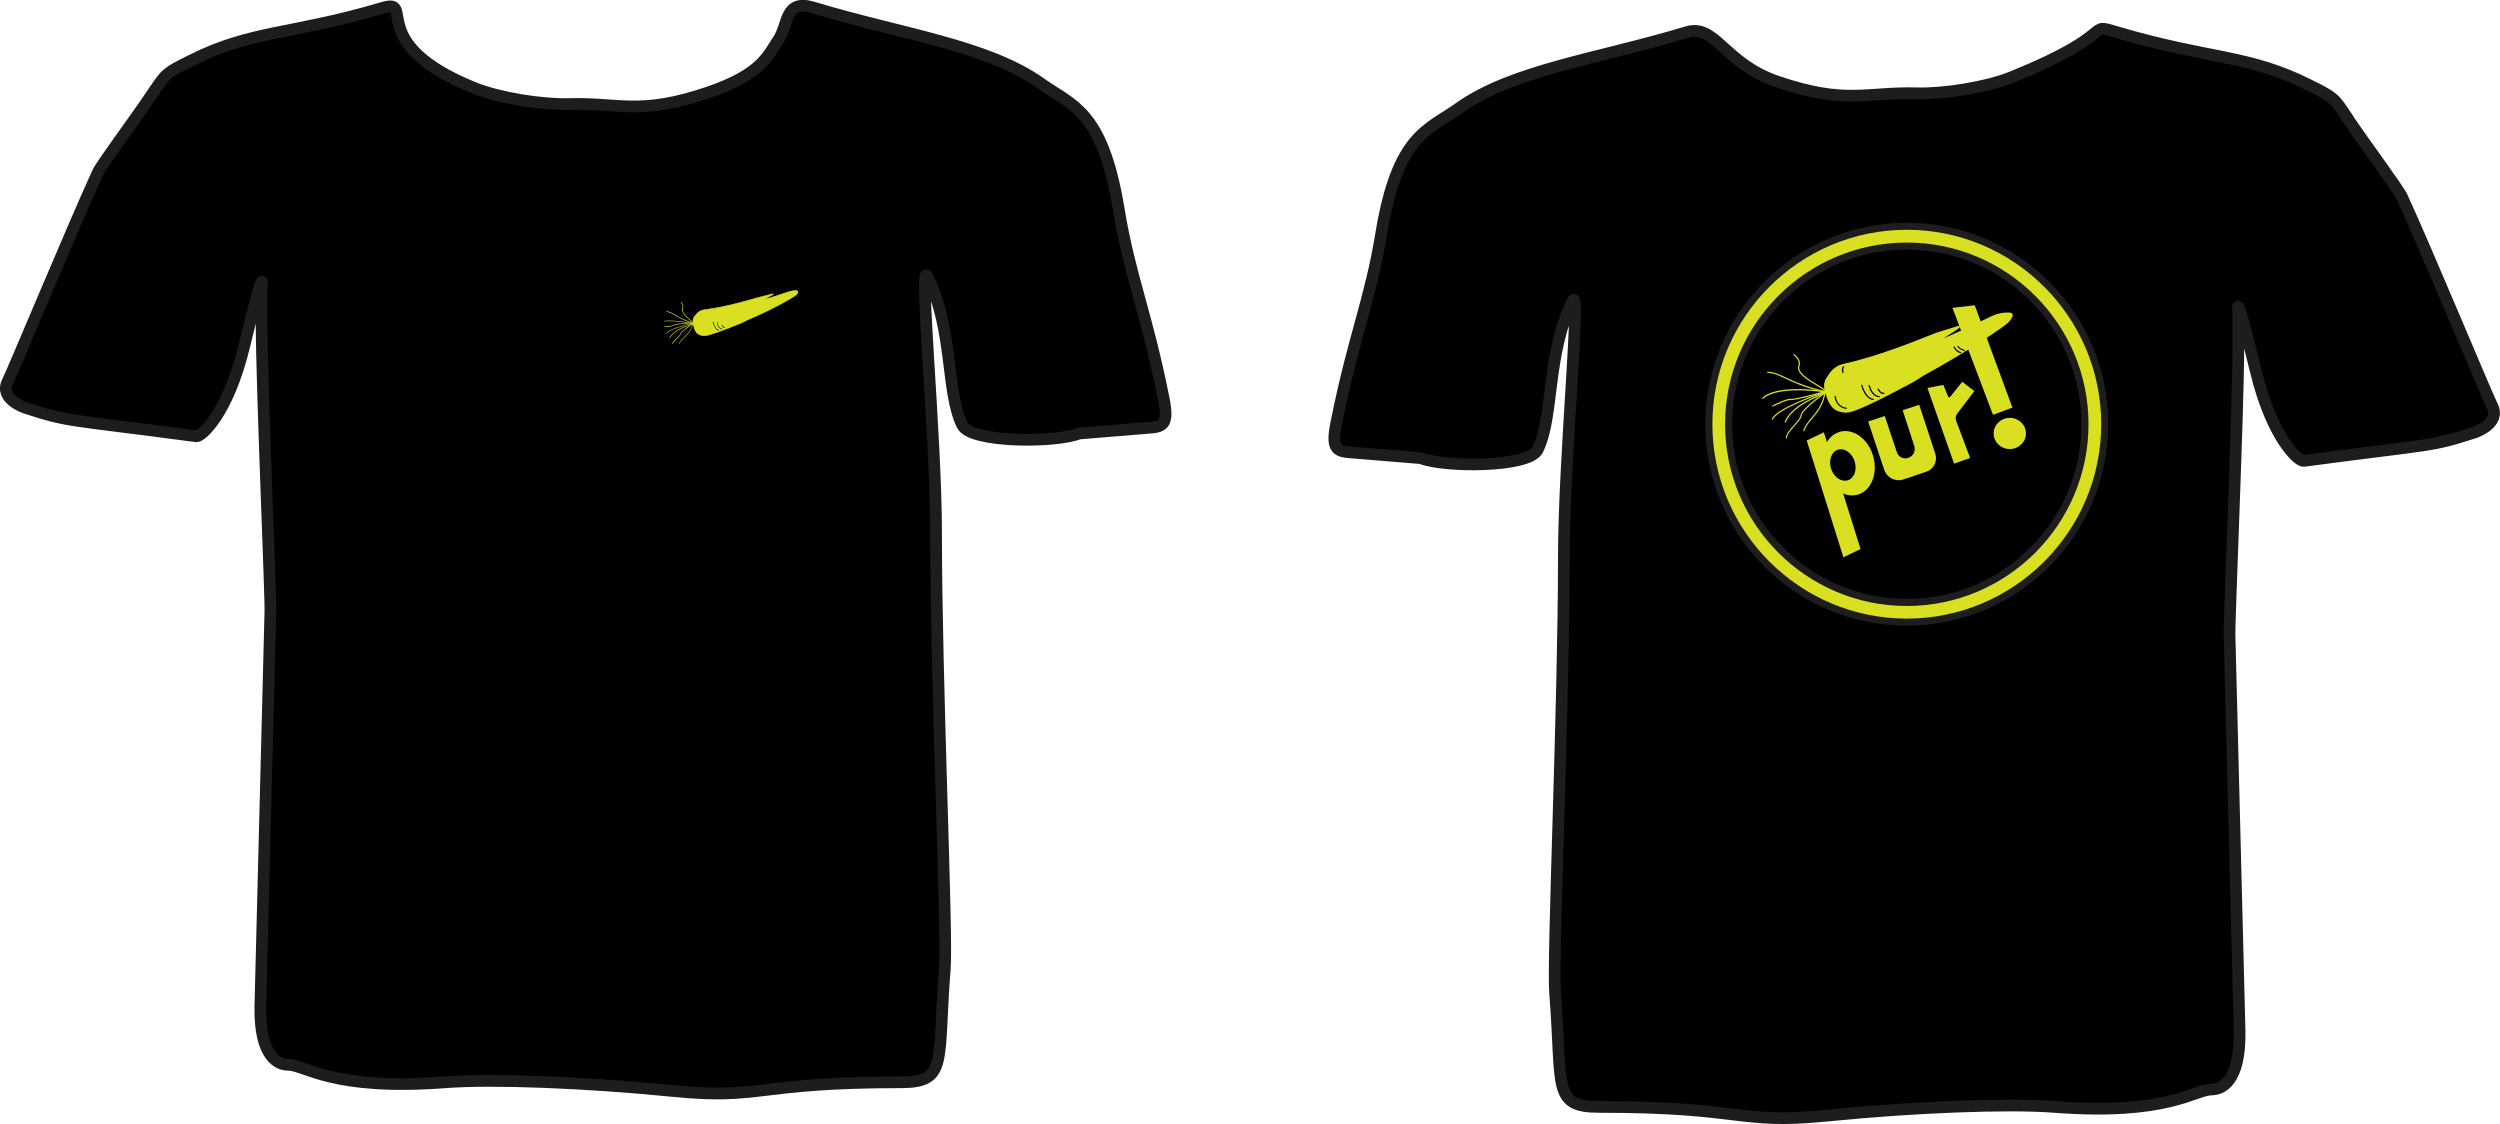 <?xml version="1.0" encoding="UTF-8"?>
<svg id="Ebene_2" data-name="Ebene 2" xmlns="http://www.w3.org/2000/svg" viewBox="0 0 354.14 159.24">
  <defs>
    <style>
      .cls-1, .cls-2 {
        fill: #d9e021;
      }

      .cls-2 {
        stroke-miterlimit: 10;
      }

      .cls-2, .cls-3 {
        stroke: #1d1d1b;
      }

      .cls-3 {
        stroke-width: 1.66px;
      }
    </style>
  </defs>
  <g id="Ebene_1-2" data-name="Ebene 1">
    <g>
      <path class="cls-3" d="m21.71,13.08c-2.48,3.72-7.28,10.13-7.83,11.31-3.28,7.09-11.95,27.96-12.8,29.65-1.24,2.48,2.48,3.72,2.48,3.72,6.38,2.08,5.63,1.56,24.24,4.04.72.1,4.48-3.19,6.78-12.72,3.17-13.1,2.48-8.29,2.48-8.29v4.96c0,8.69,1.35,39.55,1.24,40.95l-1.42,55.84c-.14,7.33,2.66,8.29,3.9,8.29,2.48,0,6.2,3.72,22.34,2.48,6.57-.51,19.85,0,32.26,1.24,12.59,1.26,11.52-1.24,32.26-1.24,6.68,0,5.14-2.88,6.2-16.13.38-4.71-1.24-40.55-1.24-61.65,0-14-2.48-38.86-1.24-36.38,3.72,7.44,2.62,16.41,4.96,21.09,1.24,2.48,13.11,2.52,16.54,1.17l9.51-.78c2.3-.15,3.25-.27,2.48-4.12-2.48-12.41-4.81-17.35-6.38-26.9-2.31-14.05-6.66-14.67-10.99-17.77-7.65-5.46-19.88-7.01-32.26-10.77-4.12-1.25-3.51,2.41-4.96,4.57-1.49,2.21-2.31,4.85-9.93,7.45-9.71,3.31-12.61,1.44-19.68,1.65-3.84.11-9.93-.85-13.49-2.29C51.63,6.18,58.92-.3,54.27,1.09c-12.95,3.85-18.51,3.13-27.12,7.44-3.61,1.81-3.59,1.79-5.43,4.55Z"/>
      <g>
        <g>
          <path class="cls-1" d="m98.6,44.58s-.05.07-.09.12c-.12.13-.45.42-.3,1.18.07.35.18.99.6,1.35.28.24.73.33.97.33.6,0,2.64-.75,5.33-1.85.1-.04.69-.36.8-.4,3.31-1.37,6.67-3.27,6.97-3.62.18-.22.27-.49-.07-.51-.5-.03-.93.11-1.37.26-5.91,2-1.14.11-2,.2-.01,0-2.1.54-2.11.54-.41.08-4.24,1.32-7.46,1.69-.67.08-1.05.44-1.26.7Z"/>
          <path class="cls-1" d="m99.78,47.6h0c-.24,0-.71-.09-1-.34-.41-.35-.53-.96-.61-1.32v-.06c-.16-.74.13-1.04.27-1.19l.03-.03s.04-.05.06-.08c0-.01.02-.03.03-.04.32-.42.76-.66,1.29-.72,2.54-.29,5.51-1.14,6.78-1.5.36-.1.59-.17.68-.19.01,0,.35-.09.74-.19,1.31-.34,1.37-.35,1.38-.35.07,0,.13,0,.15.04.02.07-.08.14-.63.43-.14.08-.33.17-.42.24.29-.05,1.26-.36,2.89-.91.41-.14.87-.29,1.39-.26.13,0,.22.05.25.13.07.15-.09.36-.15.44-.31.38-3.74,2.3-6.98,3.64-.05.02-.22.11-.39.2-.18.09-.35.18-.4.2-2.99,1.23-4.79,1.86-5.35,1.86Zm9.7-5.92s-.02,0-.03,0c-.02,0-.8.2-1.36.35-.63.16-.74.19-.75.19-.08.02-.33.09-.67.18-1.27.36-4.25,1.21-6.79,1.51-.51.06-.92.29-1.23.69h0s-.02.03-.03.04c-.02.02-.03.05-.07.08l-.03.03c-.13.14-.4.42-.26,1.12v.06c.08.35.2.94.59,1.27.27.23.72.32.94.32h0c.54,0,2.33-.62,5.32-1.85.05-.02.23-.11.4-.2.18-.09.34-.18.4-.2,3.41-1.41,6.68-3.29,6.95-3.61.12-.15.18-.28.14-.36-.02-.05-.08-.08-.18-.08-.51-.03-.96.13-1.36.26-3.01,1.02-3.03.96-3.06.89-.03-.06.04-.11.53-.37.19-.1.47-.25.56-.32Z"/>
        </g>
        <path d="m102.28,46.66s0,0,0,0c-.02,0-.56-.03-.74-.96,0-.02.01-.04.03-.05.02,0,.04.01.05.03.16.86.64.89.66.89.02,0,.04.02.04.04,0,.02-.02.04-.04.04Z"/>
        <path class="cls-1" d="m108.87,43.89s0,0-.01,0c-.3-.09-.44-.4-.47-.5,0-.02,0-.05.02-.05.02,0,.05,0,.05.02.03.08.16.36.42.45.02,0,.03.03.03.05,0,.02-.02.03-.04.03Z"/>
        <path d="m101.79,46.82c-.16,0-.62-.27-.81-1.21,0-.02.01-.04.03-.05.02,0,.04.01.05.03.14.69.41.97.56,1.07.08.05.14.07.16.07,0,0,.02-.01.03-.01.02,0,.04.01.05.04,0,.02-.01.05-.05.06,0,0-.01,0-.02,0Zm-.01-.05h0s0,0,0,0Z"/>
        <path d="m102.66,46.45c-.06,0-.3-.03-.43-.4,0-.02,0-.05.02-.05.02,0,.05,0,.05.02.14.36.35.35.36.35.02,0,.04.01.05.04,0,.02-.01.04-.04.05,0,0,0,0-.02,0Z"/>
        <path class="cls-1" d="m94.44,47.25s-.01,0-.02,0c-.02-.01-.03-.04-.01-.06.37-.62,2.93-1.26,3.65-1.4-1.24-.4-1.95-.82-2.47-1.12-.44-.26-.77-.44-1.17-.5-.02,0-.04-.02-.04-.05,0-.02.02-.04.05-.04.42.05.75.24,1.2.51.54.31,1.28.74,2.58,1.15.02,0,.04.03.03.05,0,.02-.02.04-.04.05-.54.08-3.36.77-3.72,1.39,0,.01-.02.02-.04.02Zm3.74-1.42h0,0Z"/>
        <path class="cls-1" d="m96.23,48.7s0,0-.01,0c-.02,0-.03-.03-.02-.05.13-.35.4-.6.7-.9.44-.42.93-.9,1.19-1.79-.11.05-.26.1-.44.16-.81.28-2.18.75-2.74,1.75-.01.02-.04.03-.06.02-.02-.01-.03-.04-.02-.06.58-1.03,1.96-1.51,2.78-1.79.2-.07.38-.13.5-.18.01-.02.03-.03.05-.03h.03s0,.04,0,.04c0,.02,0,.04-.02.05-.26.96-.77,1.46-1.23,1.9-.3.29-.56.54-.68.87,0,.02-.02.03-.04.03Z"/>
        <path class="cls-1" d="m98.1,45.85s-.01,0-.02,0c-2.98-.52-3.94-.32-3.95-.32-.02,0-.04,0-.05-.03,0-.02,0-.04.03-.05.04,0,.99-.2,3.98.32.01,0,.01-.02,0-.03-.07-.1-.24-.26-.44-.44-.51-.46-1.21-1.08-1-1.63.18-.47-.2-.83-.21-.84-.02-.02-.02-.04,0-.06.02-.02.04-.02.06,0,0,0,.44.41.24.93-.19.5.49,1.1.98,1.54.2.18.38.34.45.45.02.04.02.09,0,.12-.02.03-.04.04-.07.04Z"/>
        <path class="cls-1" d="m94.36,46.29c-.14,0-.24,0-.25,0-.02,0-.04-.02-.04-.04s.02-.04.04-.04c0,0,.85.06,1.3-.2.44-.25,2.61-.27,2.69-.23h.02s0,.03,0,.03c0,.02-.01.04-.04.05,0,0-.02,0-.03,0-.13-.02-2.2,0-2.61.23-.32.19-.81.22-1.1.22Z"/>
        <path class="cls-1" d="m109.17,43.76s-.02,0-.02,0c0,0-.02-.02-.02-.03-.02-.01-.05-.03-.08-.04-.13-.06-.33-.16-.35-.33,0-.02.01-.04.04-.05.02,0,.04.01.05.04.01.12.19.21.3.26.08.04.12.06.12.09,0,.01,0,.03,0,.04,0,.01-.02.02-.03.02Zm-.03-.07s0,0,0,0c0,0,0,0,0,0Z"/>
        <path class="cls-1" d="m99.66,47.3s0,0,0,0c0,0-.01,0-.02,0-.2-.05-.75-.25-.78-1.03,0-.02.02-.04.04-.04.02,0,.04.02.04.04.03.74.57.92.73.96.04,0,.04.03.04.05,0,.01,0,.04-.05.04Z"/>
        <path class="cls-1" d="m99.68,44.53s-.04-.02-.04-.04c-.05-.38.11-.47.13-.48.02,0,.05,0,.06.02,0,.02,0,.04-.02.05,0,0-.12.07-.08.39,0,.02-.01.04-.04.05,0,0,0,0,0,0Z"/>
        <path class="cls-1" d="m95.29,48.74s-.04-.02-.04-.04c-.03-.21.28-.5.61-.81.23-.22.47-.45.49-.57.07-.48,1.73-1.41,1.8-1.45.02-.01.05,0,.06.02.01.02,0,.05-.02.06-.47.26-1.71,1.03-1.76,1.39-.02.15-.25.37-.51.62-.28.27-.6.58-.58.74,0,.02-.01.04-.04.05,0,0,0,0,0,0Z"/>
      </g>
    </g>
    <g>
      <path class="cls-3" d="m332.42,16.57c2.48,3.72,7.28,10.13,7.83,11.31,3.28,7.09,11.95,27.96,12.8,29.65,1.24,2.48-2.48,3.72-2.48,3.72-6.38,2.08-5.63,1.56-24.24,4.04-.72.1-4.48-3.19-6.78-12.72-3.17-13.1-2.48-8.29-2.48-8.29v4.96c0,8.69-1.35,39.55-1.24,40.95l1.42,55.84c.14,7.33-2.66,8.29-3.9,8.29-2.48,0-6.2,3.72-22.34,2.48-6.57-.51-19.85,0-32.26,1.24-12.59,1.26-11.52-1.24-32.26-1.24-6.68,0-5.14-2.88-6.2-16.13-.38-4.71,1.24-40.55,1.24-61.65,0-14,2.48-38.86,1.24-36.38-3.72,7.44-2.62,16.41-4.96,21.09-1.24,2.48-13.11,2.52-16.54,1.17l-9.51-.78c-2.3-.15-3.25-.27-2.48-4.12,2.48-12.41,4.81-17.35,6.38-26.9,2.31-14.05,6.66-14.67,10.99-17.77,7.65-5.46,19.88-7.01,32.26-10.77,4.12-1.25,5.27,4.42,12.89,7.01,9.71,3.31,12.61,1.44,19.68,1.65,3.84.11,9.93-.85,13.49-2.29,15.54-6.29,10.25-7.76,14.91-6.37,12.95,3.85,18.51,3.13,27.12,7.44,3.61,1.81,3.59,1.79,5.43,4.55Z"/>
      <g>
        <path class="cls-2" d="m270.11,88.13c-15.46,0-28.04-12.58-28.04-28.04s12.58-28.04,28.04-28.04,28.04,12.58,28.04,28.04-12.58,28.04-28.04,28.04Zm0-53.27c-13.92,0-25.24,11.32-25.24,25.24s11.32,25.24,25.24,25.24,25.24-11.32,25.24-25.24-11.32-25.24-25.24-25.24Z"/>
        <path class="cls-1" d="m264.64,59.71l2.27,6.84c.38,1.13,1.6,1.75,2.73,1.36l3.24-1.09c1.05-.35,1.61-1.48,1.27-2.53l-2.28-6.95-2.35.77,1.65,5.06c.23.7-.15,1.46-.86,1.7h0c-.67.22-1.39-.14-1.61-.81l-1.71-5.13-2.35.77Z"/>
        <path class="cls-1" d="m273.03,54.95l3.78,10.73,2.27-.81-1.97-5.23c-.14-.36-.08-.77.16-1.07l2.41-3.17-1.72-1.31-1.71,2.13c-.08.1-.24.07-.29-.05l-.67-1.65-2.25.44Z"/>
        <path class="cls-1" d="m263.56,77.78l-2.43,1.16-5.2-16.54,2.43-1.16.2.62.56,1.78c-.59.52-.81,1.61-.49,2.63.32,1.04,1.09,1.67,1.81,1.56l.69,2.2,2.43,7.74Z"/>
        <path class="cls-1" d="m265.16,64.05c-.95-2.36-3.19-3.58-5-2.71-.47.22-.86.56-1.17.99-.89,1.21-1.09,3.11-.38,4.86.78,1.95,2.44,3.12,4.01,2.98.33-.03.66-.12.98-.27,1.81-.87,2.5-3.48,1.55-5.85Zm-3.17,3.88c-.11.06-.22.1-.33.13-.79.19-1.69-.35-2.15-1.34-.45-.99-.31-2.1.29-2.68.09-.09.19-.17.31-.23.85-.47,1.96.07,2.48,1.21.52,1.14.26,2.44-.59,2.91Z"/>
        <polygon class="cls-1" points="285.07 57.74 282.32 58.76 276.58 43.61 279.73 43.24 285.07 57.74"/>
        <ellipse class="cls-1" cx="284.7" cy="61.4" rx="2.29" ry="2.21"/>
        <g>
          <path class="cls-1" d="m259.11,53.12c-.05.08-.07.14-.15.24-.19.26-.74.84-.33,2.21.19.62.5,1.78,1.33,2.37.55.38,1.38.47,1.81.42,1.08-.11,4.63-1.84,9.28-4.34.18-.1,1.18-.77,1.36-.87,5.72-3.09,11.49-6.94,12.05-7.56,1.16-1.29.29-1.26-.35-1.22-1.01.06-1.67.36-2.43.73-13.03,6.23-2.79.86-4.32,1.18-.02,0-2.94.9-2.96.91-.72.21-7.42,3.16-13.16,4.42-1.2.26-1.82.99-2.15,1.51Z"/>
          <path class="cls-1" d="m261.55,58.46c-.47,0-1.15-.11-1.64-.45-.81-.57-1.14-1.66-1.33-2.31l-.03-.1c-.4-1.32.07-1.94.3-2.23l.04-.06c.04-.06.07-.1.09-.15.02-.03.03-.06.05-.09h0c.51-.82,1.26-1.34,2.21-1.55,4.52-.99,9.74-3.07,11.96-3.96.62-.25,1.04-.41,1.19-.46,0,0,.23-.07.54-.17,2.24-.69,2.42-.74,2.43-.75.07-.01.22-.05.26.06.06.14-.16.32-1.48,1.16-.28.18-.6.38-.82.53,1.15-.44,4.96-2.27,6.33-2.92.72-.35,1.41-.67,2.46-.73.38-.02.85-.05.98.22.11.23-.07.59-.56,1.14-.61.68-6.58,4.61-12.07,7.58-.09.05-.38.24-.67.43-.31.2-.6.39-.69.44-5.18,2.79-8.32,4.25-9.32,4.35-.07,0-.15.01-.23.01Zm15.81-12.09c-.25.08-1.61.5-2.37.73-.32.1-.54.17-.54.17-.15.04-.58.22-1.18.46-2.23.89-7.45,2.97-11.99,3.97-.9.2-1.61.69-2.1,1.47h0s-.03.05-.05.08c-.03.05-.05.1-.11.17l-.05.06c-.21.27-.64.84-.27,2.08l.03.1c.19.63.5,1.68,1.27,2.22.53.37,1.36.45,1.75.41.98-.1,4.09-1.55,9.25-4.33.09-.05.39-.24.68-.43.3-.2.59-.39.68-.44,5.79-3.13,11.5-6.96,12.03-7.55.56-.62.57-.86.53-.95-.08-.17-.54-.14-.81-.13-1.02.06-1.69.38-2.4.72-6.7,3.2-6.75,3.11-6.82,2.98-.06-.11,0-.17,1.14-.9.44-.28,1.07-.68,1.31-.88Z"/>
        </g>
        <path d="m266.19,56.27c-.15,0-1.05-.07-1.51-1.63-.01-.05.01-.09.06-.11.05-.01.1.01.11.06.45,1.53,1.31,1.51,1.35,1.51.05,0,.09.03.09.08s-.03.09-.08.09c0,0,0,0-.02,0Z"/>
        <path d="m277.72,50.03s-.01,0-.02,0c-.57-.12-.88-.66-.96-.83-.02-.04,0-.1.04-.12.04-.02.1,0,.12.04.07.15.35.63.84.73.05,0,.08.06.07.1,0,.04-.05.07-.09.07Z"/>
        <path d="m265.3,56.66c-.33,0-1.18-.44-1.67-2.06-.01-.05.01-.1.06-.11.05-.01.1.01.11.06.5,1.65,1.33,1.94,1.5,1.94,0,0,0,0,0,0,.01-.01.03-.02.05-.03.05,0,.09.02.1.07,0,.05-.01.11-.09.13-.02,0-.04,0-.06,0Zm-.02-.1h0,0Z"/>
        <path d="m266.81,55.82c-.16,0-.54-.07-.83-.66-.02-.04,0-.1.04-.12.04-.02.1,0,.12.04.31.63.7.56.71.56.05,0,.09.02.1.07,0,.05-.02.09-.07.1,0,0-.03,0-.08,0Z"/>
        <path class="cls-1" d="m251.07,59.45s-.02,0-.04,0c-.04-.02-.06-.07-.04-.12.64-1.42,5.87-3.35,7.32-3.8-2.66-.61-4.23-1.34-5.38-1.89-.98-.46-1.68-.79-2.54-.82-.05,0-.09-.04-.08-.09,0-.05.04-.08.09-.08.9.03,1.62.36,2.61.83,1.18.56,2.81,1.32,5.61,1.93.05.01.08.05.08.1,0,.05-.03.09-.08.11-1.1.28-6.83,2.37-7.46,3.77-.01.03-.05.05-.08.05Zm7.5-3.86h0,0Z"/>
        <path class="cls-1" d="m255.53,61.09s-.02,0-.02,0c-.05-.01-.07-.06-.06-.11.18-.66.62-1.17,1.12-1.77.72-.85,1.53-1.8,1.83-3.45-.2.1-.45.22-.75.36-1.43.66-3.84,1.75-4.67,3.69-.02.04-.07.06-.12.05s-.06-.07-.05-.12c.87-1.99,3.3-3.11,4.76-3.78.36-.16.67-.31.87-.42.02-.05.06-.07.09-.07h.07s.03.06.03.06c0,.03,0,.07-.03.11-.29,1.79-1.15,2.8-1.9,3.69-.49.58-.92,1.08-1.09,1.7-.01.04-.05.06-.08.06Z"/>
        <path class="cls-1" d="m249.69,56.52s-.04,0-.05-.02c-.04-.03-.05-.08-.02-.12.06-.08,1.58-1.96,8.78-1,0,0,.02,0,.02,0,0,0,0-.02-.01-.04-.17-.18-.59-.43-1.07-.72-1.24-.74-2.95-1.75-2.6-2.81.29-.88-.62-1.45-.66-1.48-.04-.03-.05-.08-.03-.12.03-.04.08-.05.12-.03.01,0,1.07.67.74,1.68-.31.93,1.33,1.9,2.52,2.61.52.31.93.55,1.11.75.06.07.08.16.04.24-.04.07-.11.11-.2.1-7.07-.94-8.6.91-8.62.93-.02.02-.04.03-.07.03Z"/>
        <path class="cls-1" d="m251.11,57.61s-.06-.02-.08-.05c-.02-.04,0-.1.04-.12.21-.11,2.07-1.05,2.61-.94.47.09,4.38-.94,4.66-1.1.03-.03.07-.03.1-.01.04.02.06.08.03.12-.12.22-4.42,1.25-4.84,1.17-.41-.08-1.94.64-2.5.92-.01,0-.03,0-.04,0Z"/>
        <path d="m278.24,49.75s-.03,0-.04-.01c-.02-.01-.03-.03-.04-.05-.03-.02-.09-.04-.14-.06-.25-.09-.64-.23-.71-.54-.01-.05.02-.09.07-.1.05-.01.09.02.1.07.05.22.38.34.59.42.15.05.23.08.25.15,0,.02,0,.07,0,.09-.02.03-.05.05-.08.05Zm-.08-.13s0,0,0,0c0,0,0,0,0,0Z"/>
        <path d="m261.53,57.92s-.03,0-.04,0c-.38-.05-1.42-.33-1.62-1.75,0-.05.03-.09.07-.1.05,0,.09.03.1.07.18,1.31,1.1,1.56,1.49,1.61.09.01.1.07.09.09,0,.05-.05.08-.1.09,0,0,0,0,0,0Z"/>
        <path d="m261.07,52.86s-.08-.03-.09-.07c-.16-.7.11-.89.15-.91.04-.02.1-.01.12.03.02.04.01.09-.03.12,0,0-.2.15-.07.72.01.05-.02.09-.07.11,0,0-.01,0-.02,0Z"/>
        <path class="cls-1" d="m253.07,62.12s-.08-.03-.08-.07c-.11-.43.49-1.11,1.12-1.83.45-.51.91-1.04.92-1.3.05-1.02,3.41-3.33,3.55-3.42.04-.03.09-.02.12.02.03.04.02.09-.02.12-.95.65-3.44,2.51-3.48,3.29-.02.32-.46.82-.97,1.4-.55.63-1.17,1.34-1.09,1.68.01.05-.02.09-.06.11,0,0-.01,0-.02,0Z"/>
      </g>
    </g>
  </g>
</svg>